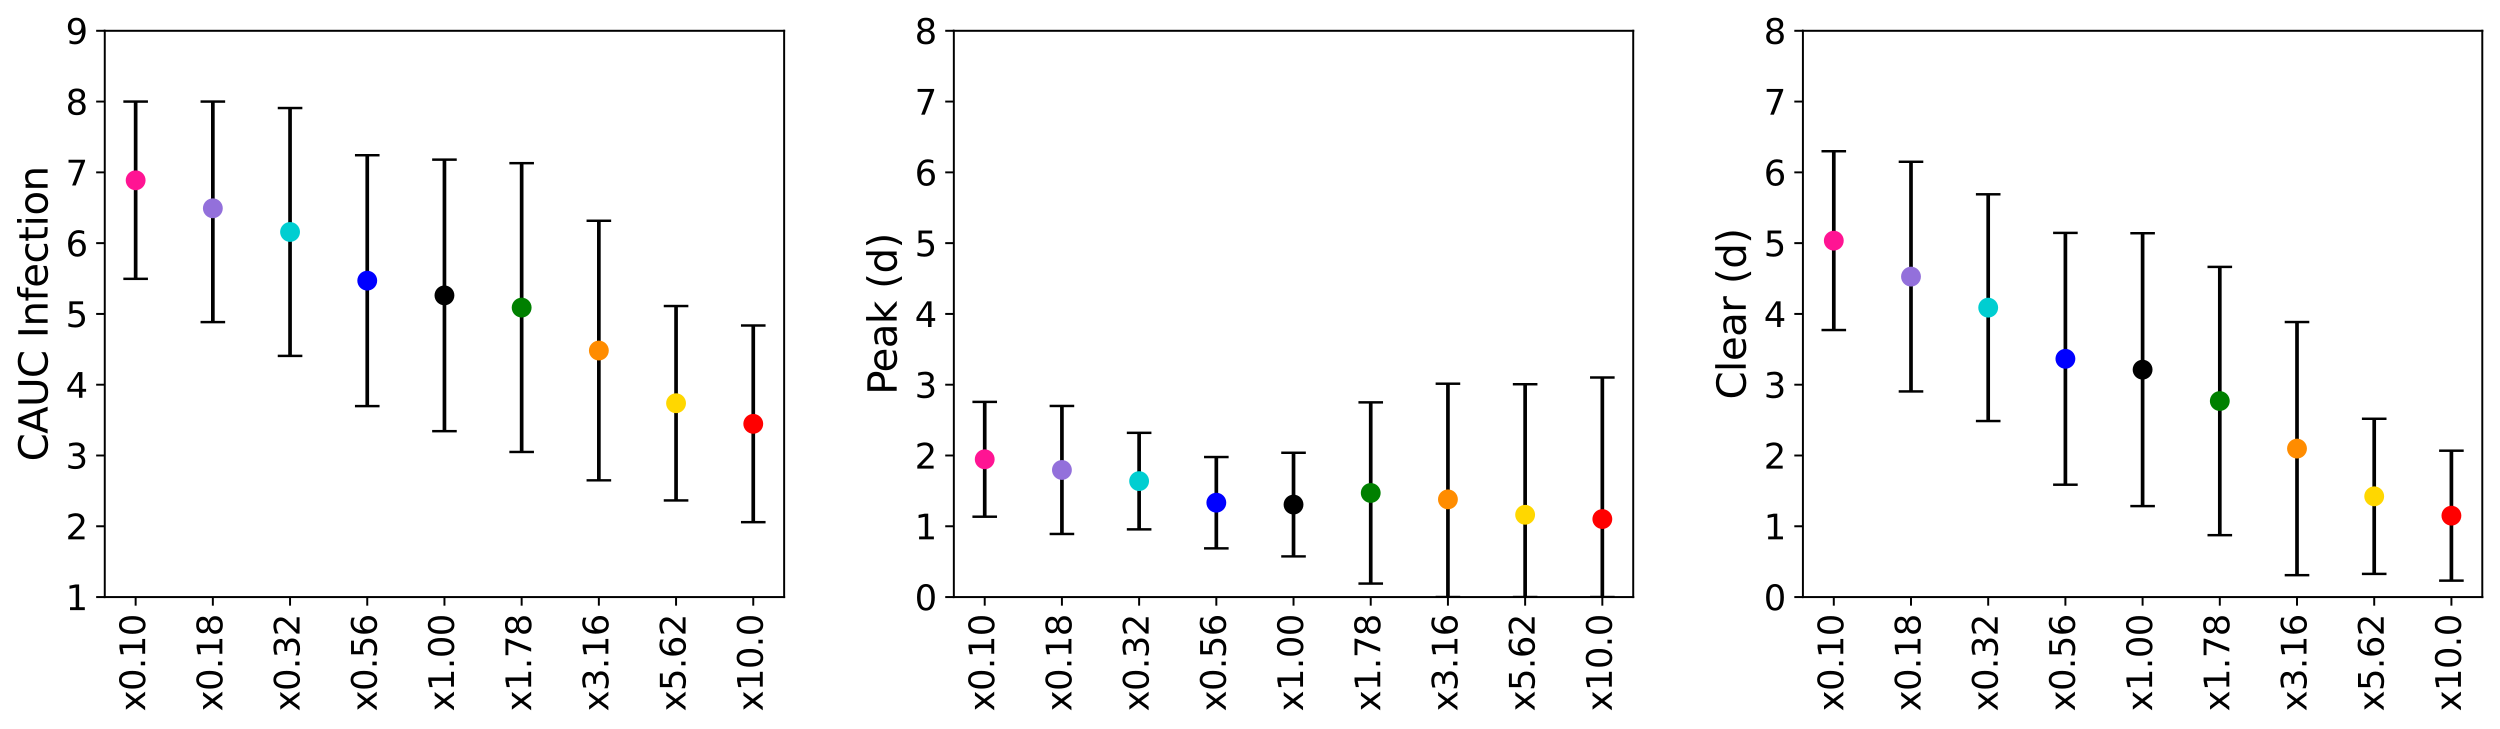 <?xml version="1.0" encoding="utf-8" standalone="no"?>
<!DOCTYPE svg PUBLIC "-//W3C//DTD SVG 1.1//EN"
  "http://www.w3.org/Graphics/SVG/1.1/DTD/svg11.dtd">
<svg xmlns:xlink="http://www.w3.org/1999/xlink" width="1016.4pt" height="296.4pt" viewBox="0 0 1016.4 296.4" xmlns="http://www.w3.org/2000/svg" version="1.1">
 <defs>
  <style type="text/css">*{stroke-linejoin: round; stroke-linecap: butt}</style>
 </defs>
 <g id="figure_1">
  <g id="patch_1">
   <path d="M 0 296.4 
L 1016.4 296.4 
L 1016.4 0 
L 0 0 
z
" style="fill: #ffffff"/>
  </g>
  <g id="axes_1">
   <g id="patch_2">
    <path d="M 42.593 242.741 
L 318.8 242.741 
L 318.8 12.519 
L 42.593 12.519 
z
" style="fill: #ffffff"/>
   </g>
   <g id="matplotlib.axis_1">
    <g id="xtick_1">
     <g id="line2d_1">
      <defs>
       <path id="m6f09d03371" d="M 0 0 
L 0 3.5 
" style="stroke: #000000; stroke-width: 0.8"/>
      </defs>
      <g>
       <use xlink:href="#m6f09d03371" x="55.147" y="242.741" style="stroke: #000000; stroke-width: 0.8"/>
      </g>
     </g>
     <g id="text_1">
      <!-- x0.10 -->
      <g transform="translate(59.011 289.2) rotate(-90) scale(0.14 -0.14)">
       <defs>
        <path id="DejaVuSans-78" d="M 3513 3500 
L 2247 1797 
L 3578 0 
L 2900 0 
L 1881 1375 
L 863 0 
L 184 0 
L 1544 1831 
L 300 3500 
L 978 3500 
L 1906 2253 
L 2834 3500 
L 3513 3500 
z
" transform="scale(0.016)"/>
        <path id="DejaVuSans-30" d="M 2034 4250 
Q 1547 4250 1301 3770 
Q 1056 3291 1056 2328 
Q 1056 1369 1301 889 
Q 1547 409 2034 409 
Q 2525 409 2770 889 
Q 3016 1369 3016 2328 
Q 3016 3291 2770 3770 
Q 2525 4250 2034 4250 
z
M 2034 4750 
Q 2819 4750 3233 4129 
Q 3647 3509 3647 2328 
Q 3647 1150 3233 529 
Q 2819 -91 2034 -91 
Q 1250 -91 836 529 
Q 422 1150 422 2328 
Q 422 3509 836 4129 
Q 1250 4750 2034 4750 
z
" transform="scale(0.016)"/>
        <path id="DejaVuSans-2e" d="M 684 794 
L 1344 794 
L 1344 0 
L 684 0 
L 684 794 
z
" transform="scale(0.016)"/>
        <path id="DejaVuSans-31" d="M 794 531 
L 1825 531 
L 1825 4091 
L 703 3866 
L 703 4441 
L 1819 4666 
L 2450 4666 
L 2450 531 
L 3481 531 
L 3481 0 
L 794 0 
L 794 531 
z
" transform="scale(0.016)"/>
       </defs>
       <use xlink:href="#DejaVuSans-78"/>
       <use xlink:href="#DejaVuSans-30" transform="translate(59.18 0)"/>
       <use xlink:href="#DejaVuSans-2e" transform="translate(122.803 0)"/>
       <use xlink:href="#DejaVuSans-31" transform="translate(154.59 0)"/>
       <use xlink:href="#DejaVuSans-30" transform="translate(218.213 0)"/>
      </g>
     </g>
    </g>
    <g id="xtick_2">
     <g id="line2d_2">
      <g>
       <use xlink:href="#m6f09d03371" x="86.535" y="242.741" style="stroke: #000000; stroke-width: 0.8"/>
      </g>
     </g>
     <g id="text_2">
      <!-- x0.18 -->
      <g transform="translate(90.398 289.2) rotate(-90) scale(0.14 -0.14)">
       <defs>
        <path id="DejaVuSans-38" d="M 2034 2216 
Q 1584 2216 1326 1975 
Q 1069 1734 1069 1313 
Q 1069 891 1326 650 
Q 1584 409 2034 409 
Q 2484 409 2743 651 
Q 3003 894 3003 1313 
Q 3003 1734 2745 1975 
Q 2488 2216 2034 2216 
z
M 1403 2484 
Q 997 2584 770 2862 
Q 544 3141 544 3541 
Q 544 4100 942 4425 
Q 1341 4750 2034 4750 
Q 2731 4750 3128 4425 
Q 3525 4100 3525 3541 
Q 3525 3141 3298 2862 
Q 3072 2584 2669 2484 
Q 3125 2378 3379 2068 
Q 3634 1759 3634 1313 
Q 3634 634 3220 271 
Q 2806 -91 2034 -91 
Q 1263 -91 848 271 
Q 434 634 434 1313 
Q 434 1759 690 2068 
Q 947 2378 1403 2484 
z
M 1172 3481 
Q 1172 3119 1398 2916 
Q 1625 2713 2034 2713 
Q 2441 2713 2670 2916 
Q 2900 3119 2900 3481 
Q 2900 3844 2670 4047 
Q 2441 4250 2034 4250 
Q 1625 4250 1398 4047 
Q 1172 3844 1172 3481 
z
" transform="scale(0.016)"/>
       </defs>
       <use xlink:href="#DejaVuSans-78"/>
       <use xlink:href="#DejaVuSans-30" transform="translate(59.18 0)"/>
       <use xlink:href="#DejaVuSans-2e" transform="translate(122.803 0)"/>
       <use xlink:href="#DejaVuSans-31" transform="translate(154.59 0)"/>
       <use xlink:href="#DejaVuSans-38" transform="translate(218.213 0)"/>
      </g>
     </g>
    </g>
    <g id="xtick_3">
     <g id="line2d_3">
      <g>
       <use xlink:href="#m6f09d03371" x="117.922" y="242.741" style="stroke: #000000; stroke-width: 0.8"/>
      </g>
     </g>
     <g id="text_3">
      <!-- x0.32 -->
      <g transform="translate(121.785 289.2) rotate(-90) scale(0.14 -0.14)">
       <defs>
        <path id="DejaVuSans-33" d="M 2597 2516 
Q 3050 2419 3304 2112 
Q 3559 1806 3559 1356 
Q 3559 666 3084 287 
Q 2609 -91 1734 -91 
Q 1441 -91 1130 -33 
Q 819 25 488 141 
L 488 750 
Q 750 597 1062 519 
Q 1375 441 1716 441 
Q 2309 441 2620 675 
Q 2931 909 2931 1356 
Q 2931 1769 2642 2001 
Q 2353 2234 1838 2234 
L 1294 2234 
L 1294 2753 
L 1863 2753 
Q 2328 2753 2575 2939 
Q 2822 3125 2822 3475 
Q 2822 3834 2567 4026 
Q 2313 4219 1838 4219 
Q 1578 4219 1281 4162 
Q 984 4106 628 3988 
L 628 4550 
Q 988 4650 1302 4700 
Q 1616 4750 1894 4750 
Q 2613 4750 3031 4423 
Q 3450 4097 3450 3541 
Q 3450 3153 3228 2886 
Q 3006 2619 2597 2516 
z
" transform="scale(0.016)"/>
        <path id="DejaVuSans-32" d="M 1228 531 
L 3431 531 
L 3431 0 
L 469 0 
L 469 531 
Q 828 903 1448 1529 
Q 2069 2156 2228 2338 
Q 2531 2678 2651 2914 
Q 2772 3150 2772 3378 
Q 2772 3750 2511 3984 
Q 2250 4219 1831 4219 
Q 1534 4219 1204 4116 
Q 875 4013 500 3803 
L 500 4441 
Q 881 4594 1212 4672 
Q 1544 4750 1819 4750 
Q 2544 4750 2975 4387 
Q 3406 4025 3406 3419 
Q 3406 3131 3298 2873 
Q 3191 2616 2906 2266 
Q 2828 2175 2409 1742 
Q 1991 1309 1228 531 
z
" transform="scale(0.016)"/>
       </defs>
       <use xlink:href="#DejaVuSans-78"/>
       <use xlink:href="#DejaVuSans-30" transform="translate(59.18 0)"/>
       <use xlink:href="#DejaVuSans-2e" transform="translate(122.803 0)"/>
       <use xlink:href="#DejaVuSans-33" transform="translate(154.59 0)"/>
       <use xlink:href="#DejaVuSans-32" transform="translate(218.213 0)"/>
      </g>
     </g>
    </g>
    <g id="xtick_4">
     <g id="line2d_4">
      <g>
       <use xlink:href="#m6f09d03371" x="149.309" y="242.741" style="stroke: #000000; stroke-width: 0.8"/>
      </g>
     </g>
     <g id="text_4">
      <!-- x0.56 -->
      <g transform="translate(153.172 289.2) rotate(-90) scale(0.14 -0.14)">
       <defs>
        <path id="DejaVuSans-35" d="M 691 4666 
L 3169 4666 
L 3169 4134 
L 1269 4134 
L 1269 2991 
Q 1406 3038 1543 3061 
Q 1681 3084 1819 3084 
Q 2600 3084 3056 2656 
Q 3513 2228 3513 1497 
Q 3513 744 3044 326 
Q 2575 -91 1722 -91 
Q 1428 -91 1123 -41 
Q 819 9 494 109 
L 494 744 
Q 775 591 1075 516 
Q 1375 441 1709 441 
Q 2250 441 2565 725 
Q 2881 1009 2881 1497 
Q 2881 1984 2565 2268 
Q 2250 2553 1709 2553 
Q 1456 2553 1204 2497 
Q 953 2441 691 2322 
L 691 4666 
z
" transform="scale(0.016)"/>
        <path id="DejaVuSans-36" d="M 2113 2584 
Q 1688 2584 1439 2293 
Q 1191 2003 1191 1497 
Q 1191 994 1439 701 
Q 1688 409 2113 409 
Q 2538 409 2786 701 
Q 3034 994 3034 1497 
Q 3034 2003 2786 2293 
Q 2538 2584 2113 2584 
z
M 3366 4563 
L 3366 3988 
Q 3128 4100 2886 4159 
Q 2644 4219 2406 4219 
Q 1781 4219 1451 3797 
Q 1122 3375 1075 2522 
Q 1259 2794 1537 2939 
Q 1816 3084 2150 3084 
Q 2853 3084 3261 2657 
Q 3669 2231 3669 1497 
Q 3669 778 3244 343 
Q 2819 -91 2113 -91 
Q 1303 -91 875 529 
Q 447 1150 447 2328 
Q 447 3434 972 4092 
Q 1497 4750 2381 4750 
Q 2619 4750 2861 4703 
Q 3103 4656 3366 4563 
z
" transform="scale(0.016)"/>
       </defs>
       <use xlink:href="#DejaVuSans-78"/>
       <use xlink:href="#DejaVuSans-30" transform="translate(59.18 0)"/>
       <use xlink:href="#DejaVuSans-2e" transform="translate(122.803 0)"/>
       <use xlink:href="#DejaVuSans-35" transform="translate(154.59 0)"/>
       <use xlink:href="#DejaVuSans-36" transform="translate(218.213 0)"/>
      </g>
     </g>
    </g>
    <g id="xtick_5">
     <g id="line2d_5">
      <g>
       <use xlink:href="#m6f09d03371" x="180.696" y="242.741" style="stroke: #000000; stroke-width: 0.8"/>
      </g>
     </g>
     <g id="text_5">
      <!-- x1.00 -->
      <g transform="translate(184.559 289.2) rotate(-90) scale(0.14 -0.14)">
       <use xlink:href="#DejaVuSans-78"/>
       <use xlink:href="#DejaVuSans-31" transform="translate(59.18 0)"/>
       <use xlink:href="#DejaVuSans-2e" transform="translate(122.803 0)"/>
       <use xlink:href="#DejaVuSans-30" transform="translate(154.59 0)"/>
       <use xlink:href="#DejaVuSans-30" transform="translate(218.213 0)"/>
      </g>
     </g>
    </g>
    <g id="xtick_6">
     <g id="line2d_6">
      <g>
       <use xlink:href="#m6f09d03371" x="212.083" y="242.741" style="stroke: #000000; stroke-width: 0.8"/>
      </g>
     </g>
     <g id="text_6">
      <!-- x1.78 -->
      <g transform="translate(215.946 289.2) rotate(-90) scale(0.14 -0.14)">
       <defs>
        <path id="DejaVuSans-37" d="M 525 4666 
L 3525 4666 
L 3525 4397 
L 1831 0 
L 1172 0 
L 2766 4134 
L 525 4134 
L 525 4666 
z
" transform="scale(0.016)"/>
       </defs>
       <use xlink:href="#DejaVuSans-78"/>
       <use xlink:href="#DejaVuSans-31" transform="translate(59.18 0)"/>
       <use xlink:href="#DejaVuSans-2e" transform="translate(122.803 0)"/>
       <use xlink:href="#DejaVuSans-37" transform="translate(154.59 0)"/>
       <use xlink:href="#DejaVuSans-38" transform="translate(218.213 0)"/>
      </g>
     </g>
    </g>
    <g id="xtick_7">
     <g id="line2d_7">
      <g>
       <use xlink:href="#m6f09d03371" x="243.471" y="242.741" style="stroke: #000000; stroke-width: 0.8"/>
      </g>
     </g>
     <g id="text_7">
      <!-- x3.16 -->
      <g transform="translate(247.334 289.2) rotate(-90) scale(0.14 -0.14)">
       <use xlink:href="#DejaVuSans-78"/>
       <use xlink:href="#DejaVuSans-33" transform="translate(59.18 0)"/>
       <use xlink:href="#DejaVuSans-2e" transform="translate(122.803 0)"/>
       <use xlink:href="#DejaVuSans-31" transform="translate(154.59 0)"/>
       <use xlink:href="#DejaVuSans-36" transform="translate(218.213 0)"/>
      </g>
     </g>
    </g>
    <g id="xtick_8">
     <g id="line2d_8">
      <g>
       <use xlink:href="#m6f09d03371" x="274.858" y="242.741" style="stroke: #000000; stroke-width: 0.8"/>
      </g>
     </g>
     <g id="text_8">
      <!-- x5.62 -->
      <g transform="translate(278.721 289.2) rotate(-90) scale(0.14 -0.14)">
       <use xlink:href="#DejaVuSans-78"/>
       <use xlink:href="#DejaVuSans-35" transform="translate(59.18 0)"/>
       <use xlink:href="#DejaVuSans-2e" transform="translate(122.803 0)"/>
       <use xlink:href="#DejaVuSans-36" transform="translate(154.59 0)"/>
       <use xlink:href="#DejaVuSans-32" transform="translate(218.213 0)"/>
      </g>
     </g>
    </g>
    <g id="xtick_9">
     <g id="line2d_9">
      <g>
       <use xlink:href="#m6f09d03371" x="306.245" y="242.741" style="stroke: #000000; stroke-width: 0.8"/>
      </g>
     </g>
     <g id="text_9">
      <!-- x10.0 -->
      <g transform="translate(310.108 289.2) rotate(-90) scale(0.14 -0.14)">
       <use xlink:href="#DejaVuSans-78"/>
       <use xlink:href="#DejaVuSans-31" transform="translate(59.18 0)"/>
       <use xlink:href="#DejaVuSans-30" transform="translate(122.803 0)"/>
       <use xlink:href="#DejaVuSans-2e" transform="translate(186.426 0)"/>
       <use xlink:href="#DejaVuSans-30" transform="translate(218.213 0)"/>
      </g>
     </g>
    </g>
   </g>
   <g id="matplotlib.axis_2">
    <g id="ytick_1">
     <g id="line2d_10">
      <defs>
       <path id="m9120692342" d="M 0 0 
L -3.5 0 
" style="stroke: #000000; stroke-width: 0.8"/>
      </defs>
      <g>
       <use xlink:href="#m9120692342" x="42.593" y="242.741" style="stroke: #000000; stroke-width: 0.8"/>
      </g>
     </g>
     <g id="text_10">
      <!-- 1 -->
      <g transform="translate(26.685 248.06) scale(0.14 -0.14)">
       <use xlink:href="#DejaVuSans-31"/>
      </g>
     </g>
    </g>
    <g id="ytick_2">
     <g id="line2d_11">
      <g>
       <use xlink:href="#m9120692342" x="42.593" y="213.964" style="stroke: #000000; stroke-width: 0.8"/>
      </g>
     </g>
     <g id="text_11">
      <!-- 2 -->
      <g transform="translate(26.685 219.282) scale(0.14 -0.14)">
       <use xlink:href="#DejaVuSans-32"/>
      </g>
     </g>
    </g>
    <g id="ytick_3">
     <g id="line2d_12">
      <g>
       <use xlink:href="#m9120692342" x="42.593" y="185.186" style="stroke: #000000; stroke-width: 0.8"/>
      </g>
     </g>
     <g id="text_12">
      <!-- 3 -->
      <g transform="translate(26.685 190.505) scale(0.14 -0.14)">
       <use xlink:href="#DejaVuSans-33"/>
      </g>
     </g>
    </g>
    <g id="ytick_4">
     <g id="line2d_13">
      <g>
       <use xlink:href="#m9120692342" x="42.593" y="156.408" style="stroke: #000000; stroke-width: 0.8"/>
      </g>
     </g>
     <g id="text_13">
      <!-- 4 -->
      <g transform="translate(26.685 161.727) scale(0.14 -0.14)">
       <defs>
        <path id="DejaVuSans-34" d="M 2419 4116 
L 825 1625 
L 2419 1625 
L 2419 4116 
z
M 2253 4666 
L 3047 4666 
L 3047 1625 
L 3713 1625 
L 3713 1100 
L 3047 1100 
L 3047 0 
L 2419 0 
L 2419 1100 
L 313 1100 
L 313 1709 
L 2253 4666 
z
" transform="scale(0.016)"/>
       </defs>
       <use xlink:href="#DejaVuSans-34"/>
      </g>
     </g>
    </g>
    <g id="ytick_5">
     <g id="line2d_14">
      <g>
       <use xlink:href="#m9120692342" x="42.593" y="127.63" style="stroke: #000000; stroke-width: 0.8"/>
      </g>
     </g>
     <g id="text_14">
      <!-- 5 -->
      <g transform="translate(26.685 132.949) scale(0.14 -0.14)">
       <use xlink:href="#DejaVuSans-35"/>
      </g>
     </g>
    </g>
    <g id="ytick_6">
     <g id="line2d_15">
      <g>
       <use xlink:href="#m9120692342" x="42.593" y="98.852" style="stroke: #000000; stroke-width: 0.8"/>
      </g>
     </g>
     <g id="text_15">
      <!-- 6 -->
      <g transform="translate(26.685 104.171) scale(0.14 -0.14)">
       <use xlink:href="#DejaVuSans-36"/>
      </g>
     </g>
    </g>
    <g id="ytick_7">
     <g id="line2d_16">
      <g>
       <use xlink:href="#m9120692342" x="42.593" y="70.075" style="stroke: #000000; stroke-width: 0.8"/>
      </g>
     </g>
     <g id="text_16">
      <!-- 7 -->
      <g transform="translate(26.685 75.393) scale(0.14 -0.14)">
       <use xlink:href="#DejaVuSans-37"/>
      </g>
     </g>
    </g>
    <g id="ytick_8">
     <g id="line2d_17">
      <g>
       <use xlink:href="#m9120692342" x="42.593" y="41.297" style="stroke: #000000; stroke-width: 0.8"/>
      </g>
     </g>
     <g id="text_17">
      <!-- 8 -->
      <g transform="translate(26.685 46.616) scale(0.14 -0.14)">
       <use xlink:href="#DejaVuSans-38"/>
      </g>
     </g>
    </g>
    <g id="ytick_9">
     <g id="line2d_18">
      <g>
       <use xlink:href="#m9120692342" x="42.593" y="12.519" style="stroke: #000000; stroke-width: 0.8"/>
      </g>
     </g>
     <g id="text_18">
      <!-- 9 -->
      <g transform="translate(26.685 17.838) scale(0.14 -0.14)">
       <defs>
        <path id="DejaVuSans-39" d="M 703 97 
L 703 672 
Q 941 559 1184 500 
Q 1428 441 1663 441 
Q 2288 441 2617 861 
Q 2947 1281 2994 2138 
Q 2813 1869 2534 1725 
Q 2256 1581 1919 1581 
Q 1219 1581 811 2004 
Q 403 2428 403 3163 
Q 403 3881 828 4315 
Q 1253 4750 1959 4750 
Q 2769 4750 3195 4129 
Q 3622 3509 3622 2328 
Q 3622 1225 3098 567 
Q 2575 -91 1691 -91 
Q 1453 -91 1209 -44 
Q 966 3 703 97 
z
M 1959 2075 
Q 2384 2075 2632 2365 
Q 2881 2656 2881 3163 
Q 2881 3666 2632 3958 
Q 2384 4250 1959 4250 
Q 1534 4250 1286 3958 
Q 1038 3666 1038 3163 
Q 1038 2656 1286 2365 
Q 1534 2075 1959 2075 
z
" transform="scale(0.016)"/>
       </defs>
       <use xlink:href="#DejaVuSans-39"/>
      </g>
     </g>
    </g>
    <g id="text_19">
     <!-- CAUC Infection -->
     <g transform="translate(19.358 187.564) rotate(-90) scale(0.16 -0.16)">
      <defs>
       <path id="DejaVuSans-43" d="M 4122 4306 
L 4122 3641 
Q 3803 3938 3442 4084 
Q 3081 4231 2675 4231 
Q 1875 4231 1450 3742 
Q 1025 3253 1025 2328 
Q 1025 1406 1450 917 
Q 1875 428 2675 428 
Q 3081 428 3442 575 
Q 3803 722 4122 1019 
L 4122 359 
Q 3791 134 3420 21 
Q 3050 -91 2638 -91 
Q 1578 -91 968 557 
Q 359 1206 359 2328 
Q 359 3453 968 4101 
Q 1578 4750 2638 4750 
Q 3056 4750 3426 4639 
Q 3797 4528 4122 4306 
z
" transform="scale(0.016)"/>
       <path id="DejaVuSans-41" d="M 2188 4044 
L 1331 1722 
L 3047 1722 
L 2188 4044 
z
M 1831 4666 
L 2547 4666 
L 4325 0 
L 3669 0 
L 3244 1197 
L 1141 1197 
L 716 0 
L 50 0 
L 1831 4666 
z
" transform="scale(0.016)"/>
       <path id="DejaVuSans-55" d="M 556 4666 
L 1191 4666 
L 1191 1831 
Q 1191 1081 1462 751 
Q 1734 422 2344 422 
Q 2950 422 3222 751 
Q 3494 1081 3494 1831 
L 3494 4666 
L 4128 4666 
L 4128 1753 
Q 4128 841 3676 375 
Q 3225 -91 2344 -91 
Q 1459 -91 1007 375 
Q 556 841 556 1753 
L 556 4666 
z
" transform="scale(0.016)"/>
       <path id="DejaVuSans-20" transform="scale(0.016)"/>
       <path id="DejaVuSans-49" d="M 628 4666 
L 1259 4666 
L 1259 0 
L 628 0 
L 628 4666 
z
" transform="scale(0.016)"/>
       <path id="DejaVuSans-6e" d="M 3513 2113 
L 3513 0 
L 2938 0 
L 2938 2094 
Q 2938 2591 2744 2837 
Q 2550 3084 2163 3084 
Q 1697 3084 1428 2787 
Q 1159 2491 1159 1978 
L 1159 0 
L 581 0 
L 581 3500 
L 1159 3500 
L 1159 2956 
Q 1366 3272 1645 3428 
Q 1925 3584 2291 3584 
Q 2894 3584 3203 3211 
Q 3513 2838 3513 2113 
z
" transform="scale(0.016)"/>
       <path id="DejaVuSans-66" d="M 2375 4863 
L 2375 4384 
L 1825 4384 
Q 1516 4384 1395 4259 
Q 1275 4134 1275 3809 
L 1275 3500 
L 2222 3500 
L 2222 3053 
L 1275 3053 
L 1275 0 
L 697 0 
L 697 3053 
L 147 3053 
L 147 3500 
L 697 3500 
L 697 3744 
Q 697 4328 969 4595 
Q 1241 4863 1831 4863 
L 2375 4863 
z
" transform="scale(0.016)"/>
       <path id="DejaVuSans-65" d="M 3597 1894 
L 3597 1613 
L 953 1613 
Q 991 1019 1311 708 
Q 1631 397 2203 397 
Q 2534 397 2845 478 
Q 3156 559 3463 722 
L 3463 178 
Q 3153 47 2828 -22 
Q 2503 -91 2169 -91 
Q 1331 -91 842 396 
Q 353 884 353 1716 
Q 353 2575 817 3079 
Q 1281 3584 2069 3584 
Q 2775 3584 3186 3129 
Q 3597 2675 3597 1894 
z
M 3022 2063 
Q 3016 2534 2758 2815 
Q 2500 3097 2075 3097 
Q 1594 3097 1305 2825 
Q 1016 2553 972 2059 
L 3022 2063 
z
" transform="scale(0.016)"/>
       <path id="DejaVuSans-63" d="M 3122 3366 
L 3122 2828 
Q 2878 2963 2633 3030 
Q 2388 3097 2138 3097 
Q 1578 3097 1268 2742 
Q 959 2388 959 1747 
Q 959 1106 1268 751 
Q 1578 397 2138 397 
Q 2388 397 2633 464 
Q 2878 531 3122 666 
L 3122 134 
Q 2881 22 2623 -34 
Q 2366 -91 2075 -91 
Q 1284 -91 818 406 
Q 353 903 353 1747 
Q 353 2603 823 3093 
Q 1294 3584 2113 3584 
Q 2378 3584 2631 3529 
Q 2884 3475 3122 3366 
z
" transform="scale(0.016)"/>
       <path id="DejaVuSans-74" d="M 1172 4494 
L 1172 3500 
L 2356 3500 
L 2356 3053 
L 1172 3053 
L 1172 1153 
Q 1172 725 1289 603 
Q 1406 481 1766 481 
L 2356 481 
L 2356 0 
L 1766 0 
Q 1100 0 847 248 
Q 594 497 594 1153 
L 594 3053 
L 172 3053 
L 172 3500 
L 594 3500 
L 594 4494 
L 1172 4494 
z
" transform="scale(0.016)"/>
       <path id="DejaVuSans-69" d="M 603 3500 
L 1178 3500 
L 1178 0 
L 603 0 
L 603 3500 
z
M 603 4863 
L 1178 4863 
L 1178 4134 
L 603 4134 
L 603 4863 
z
" transform="scale(0.016)"/>
       <path id="DejaVuSans-6f" d="M 1959 3097 
Q 1497 3097 1228 2736 
Q 959 2375 959 1747 
Q 959 1119 1226 758 
Q 1494 397 1959 397 
Q 2419 397 2687 759 
Q 2956 1122 2956 1747 
Q 2956 2369 2687 2733 
Q 2419 3097 1959 3097 
z
M 1959 3584 
Q 2709 3584 3137 3096 
Q 3566 2609 3566 1747 
Q 3566 888 3137 398 
Q 2709 -91 1959 -91 
Q 1206 -91 779 398 
Q 353 888 353 1747 
Q 353 2609 779 3096 
Q 1206 3584 1959 3584 
z
" transform="scale(0.016)"/>
      </defs>
      <use xlink:href="#DejaVuSans-43"/>
      <use xlink:href="#DejaVuSans-41" transform="translate(69.824 0)"/>
      <use xlink:href="#DejaVuSans-55" transform="translate(138.232 0)"/>
      <use xlink:href="#DejaVuSans-43" transform="translate(211.426 0)"/>
      <use xlink:href="#DejaVuSans-20" transform="translate(281.25 0)"/>
      <use xlink:href="#DejaVuSans-49" transform="translate(313.037 0)"/>
      <use xlink:href="#DejaVuSans-6e" transform="translate(342.529 0)"/>
      <use xlink:href="#DejaVuSans-66" transform="translate(405.908 0)"/>
      <use xlink:href="#DejaVuSans-65" transform="translate(441.113 0)"/>
      <use xlink:href="#DejaVuSans-63" transform="translate(502.637 0)"/>
      <use xlink:href="#DejaVuSans-74" transform="translate(557.617 0)"/>
      <use xlink:href="#DejaVuSans-69" transform="translate(596.826 0)"/>
      <use xlink:href="#DejaVuSans-6f" transform="translate(624.609 0)"/>
      <use xlink:href="#DejaVuSans-6e" transform="translate(685.791 0)"/>
     </g>
    </g>
   </g>
   <g id="patch_3">
    <path d="M 42.593 242.741 
L 42.593 12.519 
" style="fill: none; stroke: #000000; stroke-width: 0.8; stroke-linejoin: miter; stroke-linecap: square"/>
   </g>
   <g id="patch_4">
    <path d="M 318.8 242.741 
L 318.8 12.519 
" style="fill: none; stroke: #000000; stroke-width: 0.8; stroke-linejoin: miter; stroke-linecap: square"/>
   </g>
   <g id="patch_5">
    <path d="M 42.593 242.741 
L 318.8 242.741 
" style="fill: none; stroke: #000000; stroke-width: 0.8; stroke-linejoin: miter; stroke-linecap: square"/>
   </g>
   <g id="patch_6">
    <path d="M 42.593 12.519 
L 318.8 12.519 
" style="fill: none; stroke: #000000; stroke-width: 0.8; stroke-linejoin: miter; stroke-linecap: square"/>
   </g>
   <g id="LineCollection_1">
    <path d="M 55.147 113.372 
L 55.147 41.297 
" clip-path="url(#pcf20b2ff6e)" style="fill: none; stroke: #000000; stroke-width: 1.5"/>
    <path d="M 86.535 130.955 
L 86.535 41.297 
" clip-path="url(#pcf20b2ff6e)" style="fill: none; stroke: #000000; stroke-width: 1.5"/>
    <path d="M 117.922 144.696 
L 117.922 43.922 
" clip-path="url(#pcf20b2ff6e)" style="fill: none; stroke: #000000; stroke-width: 1.5"/>
    <path d="M 149.309 165.104 
L 149.309 63.101 
" clip-path="url(#pcf20b2ff6e)" style="fill: none; stroke: #000000; stroke-width: 1.5"/>
    <path d="M 180.696 175.295 
L 180.696 64.889 
" clip-path="url(#pcf20b2ff6e)" style="fill: none; stroke: #000000; stroke-width: 1.5"/>
    <path d="M 212.083 183.761 
L 212.083 66.349 
" clip-path="url(#pcf20b2ff6e)" style="fill: none; stroke: #000000; stroke-width: 1.5"/>
    <path d="M 243.471 195.283 
L 243.471 89.744 
" clip-path="url(#pcf20b2ff6e)" style="fill: none; stroke: #000000; stroke-width: 1.5"/>
    <path d="M 274.858 203.461 
L 274.858 124.418 
" clip-path="url(#pcf20b2ff6e)" style="fill: none; stroke: #000000; stroke-width: 1.5"/>
    <path d="M 306.245 212.29 
L 306.245 132.339 
" clip-path="url(#pcf20b2ff6e)" style="fill: none; stroke: #000000; stroke-width: 1.5"/>
   </g>
   <g id="line2d_19">
    <defs>
     <path id="me66aa6db87" d="M 5 0 
L -5 -0 
" style="stroke: #000000"/>
    </defs>
    <g clip-path="url(#pcf20b2ff6e)">
     <use xlink:href="#me66aa6db87" x="55.147" y="113.372" style="stroke: #000000"/>
     <use xlink:href="#me66aa6db87" x="86.535" y="130.955" style="stroke: #000000"/>
     <use xlink:href="#me66aa6db87" x="117.922" y="144.696" style="stroke: #000000"/>
     <use xlink:href="#me66aa6db87" x="149.309" y="165.104" style="stroke: #000000"/>
     <use xlink:href="#me66aa6db87" x="180.696" y="175.295" style="stroke: #000000"/>
     <use xlink:href="#me66aa6db87" x="212.083" y="183.761" style="stroke: #000000"/>
     <use xlink:href="#me66aa6db87" x="243.471" y="195.283" style="stroke: #000000"/>
     <use xlink:href="#me66aa6db87" x="274.858" y="203.461" style="stroke: #000000"/>
     <use xlink:href="#me66aa6db87" x="306.245" y="212.29" style="stroke: #000000"/>
    </g>
   </g>
   <g id="line2d_20">
    <g clip-path="url(#pcf20b2ff6e)">
     <use xlink:href="#me66aa6db87" x="55.147" y="41.297" style="stroke: #000000"/>
     <use xlink:href="#me66aa6db87" x="86.535" y="41.297" style="stroke: #000000"/>
     <use xlink:href="#me66aa6db87" x="117.922" y="43.922" style="stroke: #000000"/>
     <use xlink:href="#me66aa6db87" x="149.309" y="63.101" style="stroke: #000000"/>
     <use xlink:href="#me66aa6db87" x="180.696" y="64.889" style="stroke: #000000"/>
     <use xlink:href="#me66aa6db87" x="212.083" y="66.349" style="stroke: #000000"/>
     <use xlink:href="#me66aa6db87" x="243.471" y="89.744" style="stroke: #000000"/>
     <use xlink:href="#me66aa6db87" x="274.858" y="124.418" style="stroke: #000000"/>
     <use xlink:href="#me66aa6db87" x="306.245" y="132.339" style="stroke: #000000"/>
    </g>
   </g>
   <g id="PathCollection_1">
    <defs>
     <path id="C0_0_ee2d2283cc" d="M 0 3.536 
C 0.938 3.536 1.837 3.163 2.5 2.5 
C 3.163 1.837 3.536 0.938 3.536 -0 
C 3.536 -0.938 3.163 -1.837 2.5 -2.5 
C 1.837 -3.163 0.938 -3.536 0 -3.536 
C -0.938 -3.536 -1.837 -3.163 -2.5 -2.5 
C -3.163 -1.837 -3.536 -0.938 -3.536 0 
C -3.536 0.938 -3.163 1.837 -2.5 2.5 
C -1.837 3.163 -0.938 3.536 0 3.536 
z
"/>
    </defs>
    <g clip-path="url(#pcf20b2ff6e)">
     <use xlink:href="#C0_0_ee2d2283cc" x="55.147" y="73.301" style="fill: #ff1493; stroke: #ff1493"/>
    </g>
    <g clip-path="url(#pcf20b2ff6e)">
     <use xlink:href="#C0_0_ee2d2283cc" x="86.535" y="84.679" style="fill: #9370db; stroke: #9370db"/>
    </g>
    <g clip-path="url(#pcf20b2ff6e)">
     <use xlink:href="#C0_0_ee2d2283cc" x="117.922" y="94.309" style="fill: #00ced1; stroke: #00ced1"/>
    </g>
    <g clip-path="url(#pcf20b2ff6e)">
     <use xlink:href="#C0_0_ee2d2283cc" x="149.309" y="114.103" style="fill: #0000ff; stroke: #0000ff"/>
    </g>
    <g clip-path="url(#pcf20b2ff6e)">
     <use xlink:href="#C0_0_ee2d2283cc" x="180.696" y="120.092" style="stroke: #000000"/>
    </g>
    <g clip-path="url(#pcf20b2ff6e)">
     <use xlink:href="#C0_0_ee2d2283cc" x="212.083" y="125.055" style="fill: #008000; stroke: #008000"/>
    </g>
    <g clip-path="url(#pcf20b2ff6e)">
     <use xlink:href="#C0_0_ee2d2283cc" x="243.471" y="142.514" style="fill: #ff8c00; stroke: #ff8c00"/>
    </g>
    <g clip-path="url(#pcf20b2ff6e)">
     <use xlink:href="#C0_0_ee2d2283cc" x="274.858" y="163.939" style="fill: #ffd700; stroke: #ffd700"/>
    </g>
    <g clip-path="url(#pcf20b2ff6e)">
     <use xlink:href="#C0_0_ee2d2283cc" x="306.245" y="172.315" style="fill: #ff0000; stroke: #ff0000"/>
    </g>
   </g>
  </g>
  <g id="axes_2">
   <g id="patch_7">
    <path d="M 387.792 242.741 
L 664 242.741 
L 664 12.519 
L 387.792 12.519 
z
" style="fill: #ffffff"/>
   </g>
   <g id="matplotlib.axis_3">
    <g id="xtick_10">
     <g id="line2d_21">
      <g>
       <use xlink:href="#m6f09d03371" x="400.347" y="242.741" style="stroke: #000000; stroke-width: 0.8"/>
      </g>
     </g>
     <g id="text_20">
      <!-- x0.10 -->
      <g transform="translate(404.21 289.2) rotate(-90) scale(0.14 -0.14)">
       <use xlink:href="#DejaVuSans-78"/>
       <use xlink:href="#DejaVuSans-30" transform="translate(59.18 0)"/>
       <use xlink:href="#DejaVuSans-2e" transform="translate(122.803 0)"/>
       <use xlink:href="#DejaVuSans-31" transform="translate(154.59 0)"/>
       <use xlink:href="#DejaVuSans-30" transform="translate(218.213 0)"/>
      </g>
     </g>
    </g>
    <g id="xtick_11">
     <g id="line2d_22">
      <g>
       <use xlink:href="#m6f09d03371" x="431.734" y="242.741" style="stroke: #000000; stroke-width: 0.8"/>
      </g>
     </g>
     <g id="text_21">
      <!-- x0.18 -->
      <g transform="translate(435.598 289.2) rotate(-90) scale(0.14 -0.14)">
       <use xlink:href="#DejaVuSans-78"/>
       <use xlink:href="#DejaVuSans-30" transform="translate(59.18 0)"/>
       <use xlink:href="#DejaVuSans-2e" transform="translate(122.803 0)"/>
       <use xlink:href="#DejaVuSans-31" transform="translate(154.59 0)"/>
       <use xlink:href="#DejaVuSans-38" transform="translate(218.213 0)"/>
      </g>
     </g>
    </g>
    <g id="xtick_12">
     <g id="line2d_23">
      <g>
       <use xlink:href="#m6f09d03371" x="463.122" y="242.741" style="stroke: #000000; stroke-width: 0.8"/>
      </g>
     </g>
     <g id="text_22">
      <!-- x0.32 -->
      <g transform="translate(466.985 289.2) rotate(-90) scale(0.14 -0.14)">
       <use xlink:href="#DejaVuSans-78"/>
       <use xlink:href="#DejaVuSans-30" transform="translate(59.18 0)"/>
       <use xlink:href="#DejaVuSans-2e" transform="translate(122.803 0)"/>
       <use xlink:href="#DejaVuSans-33" transform="translate(154.59 0)"/>
       <use xlink:href="#DejaVuSans-32" transform="translate(218.213 0)"/>
      </g>
     </g>
    </g>
    <g id="xtick_13">
     <g id="line2d_24">
      <g>
       <use xlink:href="#m6f09d03371" x="494.509" y="242.741" style="stroke: #000000; stroke-width: 0.8"/>
      </g>
     </g>
     <g id="text_23">
      <!-- x0.56 -->
      <g transform="translate(498.372 289.2) rotate(-90) scale(0.14 -0.14)">
       <use xlink:href="#DejaVuSans-78"/>
       <use xlink:href="#DejaVuSans-30" transform="translate(59.18 0)"/>
       <use xlink:href="#DejaVuSans-2e" transform="translate(122.803 0)"/>
       <use xlink:href="#DejaVuSans-35" transform="translate(154.59 0)"/>
       <use xlink:href="#DejaVuSans-36" transform="translate(218.213 0)"/>
      </g>
     </g>
    </g>
    <g id="xtick_14">
     <g id="line2d_25">
      <g>
       <use xlink:href="#m6f09d03371" x="525.896" y="242.741" style="stroke: #000000; stroke-width: 0.8"/>
      </g>
     </g>
     <g id="text_24">
      <!-- x1.00 -->
      <g transform="translate(529.759 289.2) rotate(-90) scale(0.14 -0.14)">
       <use xlink:href="#DejaVuSans-78"/>
       <use xlink:href="#DejaVuSans-31" transform="translate(59.18 0)"/>
       <use xlink:href="#DejaVuSans-2e" transform="translate(122.803 0)"/>
       <use xlink:href="#DejaVuSans-30" transform="translate(154.59 0)"/>
       <use xlink:href="#DejaVuSans-30" transform="translate(218.213 0)"/>
      </g>
     </g>
    </g>
    <g id="xtick_15">
     <g id="line2d_26">
      <g>
       <use xlink:href="#m6f09d03371" x="557.283" y="242.741" style="stroke: #000000; stroke-width: 0.8"/>
      </g>
     </g>
     <g id="text_25">
      <!-- x1.78 -->
      <g transform="translate(561.146 289.2) rotate(-90) scale(0.14 -0.14)">
       <use xlink:href="#DejaVuSans-78"/>
       <use xlink:href="#DejaVuSans-31" transform="translate(59.18 0)"/>
       <use xlink:href="#DejaVuSans-2e" transform="translate(122.803 0)"/>
       <use xlink:href="#DejaVuSans-37" transform="translate(154.59 0)"/>
       <use xlink:href="#DejaVuSans-38" transform="translate(218.213 0)"/>
      </g>
     </g>
    </g>
    <g id="xtick_16">
     <g id="line2d_27">
      <g>
       <use xlink:href="#m6f09d03371" x="588.67" y="242.741" style="stroke: #000000; stroke-width: 0.8"/>
      </g>
     </g>
     <g id="text_26">
      <!-- x3.16 -->
      <g transform="translate(592.534 289.2) rotate(-90) scale(0.14 -0.14)">
       <use xlink:href="#DejaVuSans-78"/>
       <use xlink:href="#DejaVuSans-33" transform="translate(59.18 0)"/>
       <use xlink:href="#DejaVuSans-2e" transform="translate(122.803 0)"/>
       <use xlink:href="#DejaVuSans-31" transform="translate(154.59 0)"/>
       <use xlink:href="#DejaVuSans-36" transform="translate(218.213 0)"/>
      </g>
     </g>
    </g>
    <g id="xtick_17">
     <g id="line2d_28">
      <g>
       <use xlink:href="#m6f09d03371" x="620.058" y="242.741" style="stroke: #000000; stroke-width: 0.8"/>
      </g>
     </g>
     <g id="text_27">
      <!-- x5.62 -->
      <g transform="translate(623.921 289.2) rotate(-90) scale(0.14 -0.14)">
       <use xlink:href="#DejaVuSans-78"/>
       <use xlink:href="#DejaVuSans-35" transform="translate(59.18 0)"/>
       <use xlink:href="#DejaVuSans-2e" transform="translate(122.803 0)"/>
       <use xlink:href="#DejaVuSans-36" transform="translate(154.59 0)"/>
       <use xlink:href="#DejaVuSans-32" transform="translate(218.213 0)"/>
      </g>
     </g>
    </g>
    <g id="xtick_18">
     <g id="line2d_29">
      <g>
       <use xlink:href="#m6f09d03371" x="651.445" y="242.741" style="stroke: #000000; stroke-width: 0.8"/>
      </g>
     </g>
     <g id="text_28">
      <!-- x10.0 -->
      <g transform="translate(655.308 289.2) rotate(-90) scale(0.14 -0.14)">
       <use xlink:href="#DejaVuSans-78"/>
       <use xlink:href="#DejaVuSans-31" transform="translate(59.18 0)"/>
       <use xlink:href="#DejaVuSans-30" transform="translate(122.803 0)"/>
       <use xlink:href="#DejaVuSans-2e" transform="translate(186.426 0)"/>
       <use xlink:href="#DejaVuSans-30" transform="translate(218.213 0)"/>
      </g>
     </g>
    </g>
   </g>
   <g id="matplotlib.axis_4">
    <g id="ytick_10">
     <g id="line2d_30">
      <g>
       <use xlink:href="#m9120692342" x="387.792" y="242.741" style="stroke: #000000; stroke-width: 0.8"/>
      </g>
     </g>
     <g id="text_29">
      <!-- 0 -->
      <g transform="translate(371.885 248.06) scale(0.14 -0.14)">
       <use xlink:href="#DejaVuSans-30"/>
      </g>
     </g>
    </g>
    <g id="ytick_11">
     <g id="line2d_31">
      <g>
       <use xlink:href="#m9120692342" x="387.792" y="213.964" style="stroke: #000000; stroke-width: 0.8"/>
      </g>
     </g>
     <g id="text_30">
      <!-- 1 -->
      <g transform="translate(371.885 219.282) scale(0.14 -0.14)">
       <use xlink:href="#DejaVuSans-31"/>
      </g>
     </g>
    </g>
    <g id="ytick_12">
     <g id="line2d_32">
      <g>
       <use xlink:href="#m9120692342" x="387.792" y="185.186" style="stroke: #000000; stroke-width: 0.8"/>
      </g>
     </g>
     <g id="text_31">
      <!-- 2 -->
      <g transform="translate(371.885 190.505) scale(0.14 -0.14)">
       <use xlink:href="#DejaVuSans-32"/>
      </g>
     </g>
    </g>
    <g id="ytick_13">
     <g id="line2d_33">
      <g>
       <use xlink:href="#m9120692342" x="387.792" y="156.408" style="stroke: #000000; stroke-width: 0.8"/>
      </g>
     </g>
     <g id="text_32">
      <!-- 3 -->
      <g transform="translate(371.885 161.727) scale(0.14 -0.14)">
       <use xlink:href="#DejaVuSans-33"/>
      </g>
     </g>
    </g>
    <g id="ytick_14">
     <g id="line2d_34">
      <g>
       <use xlink:href="#m9120692342" x="387.792" y="127.63" style="stroke: #000000; stroke-width: 0.8"/>
      </g>
     </g>
     <g id="text_33">
      <!-- 4 -->
      <g transform="translate(371.885 132.949) scale(0.14 -0.14)">
       <use xlink:href="#DejaVuSans-34"/>
      </g>
     </g>
    </g>
    <g id="ytick_15">
     <g id="line2d_35">
      <g>
       <use xlink:href="#m9120692342" x="387.792" y="98.852" style="stroke: #000000; stroke-width: 0.8"/>
      </g>
     </g>
     <g id="text_34">
      <!-- 5 -->
      <g transform="translate(371.885 104.171) scale(0.14 -0.14)">
       <use xlink:href="#DejaVuSans-35"/>
      </g>
     </g>
    </g>
    <g id="ytick_16">
     <g id="line2d_36">
      <g>
       <use xlink:href="#m9120692342" x="387.792" y="70.075" style="stroke: #000000; stroke-width: 0.8"/>
      </g>
     </g>
     <g id="text_35">
      <!-- 6 -->
      <g transform="translate(371.885 75.393) scale(0.14 -0.14)">
       <use xlink:href="#DejaVuSans-36"/>
      </g>
     </g>
    </g>
    <g id="ytick_17">
     <g id="line2d_37">
      <g>
       <use xlink:href="#m9120692342" x="387.792" y="41.297" style="stroke: #000000; stroke-width: 0.8"/>
      </g>
     </g>
     <g id="text_36">
      <!-- 7 -->
      <g transform="translate(371.885 46.616) scale(0.14 -0.14)">
       <use xlink:href="#DejaVuSans-37"/>
      </g>
     </g>
    </g>
    <g id="ytick_18">
     <g id="line2d_38">
      <g>
       <use xlink:href="#m9120692342" x="387.792" y="12.519" style="stroke: #000000; stroke-width: 0.8"/>
      </g>
     </g>
     <g id="text_37">
      <!-- 8 -->
      <g transform="translate(371.885 17.838) scale(0.14 -0.14)">
       <use xlink:href="#DejaVuSans-38"/>
      </g>
     </g>
    </g>
    <g id="text_38">
     <!-- Peak (d) -->
     <g transform="translate(364.557 160.485) rotate(-90) scale(0.16 -0.16)">
      <defs>
       <path id="DejaVuSans-50" d="M 1259 4147 
L 1259 2394 
L 2053 2394 
Q 2494 2394 2734 2622 
Q 2975 2850 2975 3272 
Q 2975 3691 2734 3919 
Q 2494 4147 2053 4147 
L 1259 4147 
z
M 628 4666 
L 2053 4666 
Q 2838 4666 3239 4311 
Q 3641 3956 3641 3272 
Q 3641 2581 3239 2228 
Q 2838 1875 2053 1875 
L 1259 1875 
L 1259 0 
L 628 0 
L 628 4666 
z
" transform="scale(0.016)"/>
       <path id="DejaVuSans-61" d="M 2194 1759 
Q 1497 1759 1228 1600 
Q 959 1441 959 1056 
Q 959 750 1161 570 
Q 1363 391 1709 391 
Q 2188 391 2477 730 
Q 2766 1069 2766 1631 
L 2766 1759 
L 2194 1759 
z
M 3341 1997 
L 3341 0 
L 2766 0 
L 2766 531 
Q 2569 213 2275 61 
Q 1981 -91 1556 -91 
Q 1019 -91 701 211 
Q 384 513 384 1019 
Q 384 1609 779 1909 
Q 1175 2209 1959 2209 
L 2766 2209 
L 2766 2266 
Q 2766 2663 2505 2880 
Q 2244 3097 1772 3097 
Q 1472 3097 1187 3025 
Q 903 2953 641 2809 
L 641 3341 
Q 956 3463 1253 3523 
Q 1550 3584 1831 3584 
Q 2591 3584 2966 3190 
Q 3341 2797 3341 1997 
z
" transform="scale(0.016)"/>
       <path id="DejaVuSans-6b" d="M 581 4863 
L 1159 4863 
L 1159 1991 
L 2875 3500 
L 3609 3500 
L 1753 1863 
L 3688 0 
L 2938 0 
L 1159 1709 
L 1159 0 
L 581 0 
L 581 4863 
z
" transform="scale(0.016)"/>
       <path id="DejaVuSans-28" d="M 1984 4856 
Q 1566 4138 1362 3434 
Q 1159 2731 1159 2009 
Q 1159 1288 1364 580 
Q 1569 -128 1984 -844 
L 1484 -844 
Q 1016 -109 783 600 
Q 550 1309 550 2009 
Q 550 2706 781 3412 
Q 1013 4119 1484 4856 
L 1984 4856 
z
" transform="scale(0.016)"/>
       <path id="DejaVuSans-64" d="M 2906 2969 
L 2906 4863 
L 3481 4863 
L 3481 0 
L 2906 0 
L 2906 525 
Q 2725 213 2448 61 
Q 2172 -91 1784 -91 
Q 1150 -91 751 415 
Q 353 922 353 1747 
Q 353 2572 751 3078 
Q 1150 3584 1784 3584 
Q 2172 3584 2448 3432 
Q 2725 3281 2906 2969 
z
M 947 1747 
Q 947 1113 1208 752 
Q 1469 391 1925 391 
Q 2381 391 2643 752 
Q 2906 1113 2906 1747 
Q 2906 2381 2643 2742 
Q 2381 3103 1925 3103 
Q 1469 3103 1208 2742 
Q 947 2381 947 1747 
z
" transform="scale(0.016)"/>
       <path id="DejaVuSans-29" d="M 513 4856 
L 1013 4856 
Q 1481 4119 1714 3412 
Q 1947 2706 1947 2009 
Q 1947 1309 1714 600 
Q 1481 -109 1013 -844 
L 513 -844 
Q 928 -128 1133 580 
Q 1338 1288 1338 2009 
Q 1338 2731 1133 3434 
Q 928 4138 513 4856 
z
" transform="scale(0.016)"/>
      </defs>
      <use xlink:href="#DejaVuSans-50"/>
      <use xlink:href="#DejaVuSans-65" transform="translate(56.678 0)"/>
      <use xlink:href="#DejaVuSans-61" transform="translate(118.201 0)"/>
      <use xlink:href="#DejaVuSans-6b" transform="translate(179.48 0)"/>
      <use xlink:href="#DejaVuSans-20" transform="translate(237.391 0)"/>
      <use xlink:href="#DejaVuSans-28" transform="translate(269.178 0)"/>
      <use xlink:href="#DejaVuSans-64" transform="translate(308.191 0)"/>
      <use xlink:href="#DejaVuSans-29" transform="translate(371.668 0)"/>
     </g>
    </g>
   </g>
   <g id="patch_8">
    <path d="M 387.792 242.741 
L 387.792 12.519 
" style="fill: none; stroke: #000000; stroke-width: 0.8; stroke-linejoin: miter; stroke-linecap: square"/>
   </g>
   <g id="patch_9">
    <path d="M 664 242.741 
L 664 12.519 
" style="fill: none; stroke: #000000; stroke-width: 0.8; stroke-linejoin: miter; stroke-linecap: square"/>
   </g>
   <g id="patch_10">
    <path d="M 387.792 242.741 
L 664 242.741 
" style="fill: none; stroke: #000000; stroke-width: 0.8; stroke-linejoin: miter; stroke-linecap: square"/>
   </g>
   <g id="patch_11">
    <path d="M 387.792 12.519 
L 664 12.519 
" style="fill: none; stroke: #000000; stroke-width: 0.8; stroke-linejoin: miter; stroke-linecap: square"/>
   </g>
   <g id="LineCollection_2">
    <path d="M 400.347 210.06 
L 400.347 163.396 
" clip-path="url(#pfa4a5840e3)" style="fill: none; stroke: #000000; stroke-width: 1.5"/>
    <path d="M 431.734 217.083 
L 431.734 165.05 
" clip-path="url(#pfa4a5840e3)" style="fill: none; stroke: #000000; stroke-width: 1.5"/>
    <path d="M 463.122 215.215 
L 463.122 175.981 
" clip-path="url(#pfa4a5840e3)" style="fill: none; stroke: #000000; stroke-width: 1.5"/>
    <path d="M 494.509 222.934 
L 494.509 185.807 
" clip-path="url(#pfa4a5840e3)" style="fill: none; stroke: #000000; stroke-width: 1.5"/>
    <path d="M 525.896 226.209 
L 525.896 184.076 
" clip-path="url(#pfa4a5840e3)" style="fill: none; stroke: #000000; stroke-width: 1.5"/>
    <path d="M 557.283 237.247 
L 557.283 163.589 
" clip-path="url(#pfa4a5840e3)" style="fill: none; stroke: #000000; stroke-width: 1.5"/>
    <path d="M 588.67 242.741 
L 588.67 155.999 
" clip-path="url(#pfa4a5840e3)" style="fill: none; stroke: #000000; stroke-width: 1.5"/>
    <path d="M 620.058 242.741 
L 620.058 156.221 
" clip-path="url(#pfa4a5840e3)" style="fill: none; stroke: #000000; stroke-width: 1.5"/>
    <path d="M 651.445 242.741 
L 651.445 153.483 
" clip-path="url(#pfa4a5840e3)" style="fill: none; stroke: #000000; stroke-width: 1.5"/>
   </g>
   <g id="line2d_39">
    <g clip-path="url(#pfa4a5840e3)">
     <use xlink:href="#me66aa6db87" x="400.347" y="210.06" style="stroke: #000000"/>
     <use xlink:href="#me66aa6db87" x="431.734" y="217.083" style="stroke: #000000"/>
     <use xlink:href="#me66aa6db87" x="463.122" y="215.215" style="stroke: #000000"/>
     <use xlink:href="#me66aa6db87" x="494.509" y="222.934" style="stroke: #000000"/>
     <use xlink:href="#me66aa6db87" x="525.896" y="226.209" style="stroke: #000000"/>
     <use xlink:href="#me66aa6db87" x="557.283" y="237.247" style="stroke: #000000"/>
     <use xlink:href="#me66aa6db87" x="588.67" y="242.741" style="stroke: #000000"/>
     <use xlink:href="#me66aa6db87" x="620.058" y="242.741" style="stroke: #000000"/>
     <use xlink:href="#me66aa6db87" x="651.445" y="242.741" style="stroke: #000000"/>
    </g>
   </g>
   <g id="line2d_40">
    <g clip-path="url(#pfa4a5840e3)">
     <use xlink:href="#me66aa6db87" x="400.347" y="163.396" style="stroke: #000000"/>
     <use xlink:href="#me66aa6db87" x="431.734" y="165.05" style="stroke: #000000"/>
     <use xlink:href="#me66aa6db87" x="463.122" y="175.981" style="stroke: #000000"/>
     <use xlink:href="#me66aa6db87" x="494.509" y="185.807" style="stroke: #000000"/>
     <use xlink:href="#me66aa6db87" x="525.896" y="184.076" style="stroke: #000000"/>
     <use xlink:href="#me66aa6db87" x="557.283" y="163.589" style="stroke: #000000"/>
     <use xlink:href="#me66aa6db87" x="588.67" y="155.999" style="stroke: #000000"/>
     <use xlink:href="#me66aa6db87" x="620.058" y="156.221" style="stroke: #000000"/>
     <use xlink:href="#me66aa6db87" x="651.445" y="153.483" style="stroke: #000000"/>
    </g>
   </g>
   <g id="PathCollection_2">
    <defs>
     <path id="C1_0_127c30b051" d="M 0 3.536 
C 0.938 3.536 1.837 3.163 2.5 2.5 
C 3.163 1.837 3.536 0.938 3.536 -0 
C 3.536 -0.938 3.163 -1.837 2.5 -2.5 
C 1.837 -3.163 0.938 -3.536 0 -3.536 
C -0.938 -3.536 -1.837 -3.163 -2.5 -2.5 
C -3.163 -1.837 -3.536 -0.938 -3.536 0 
C -3.536 0.938 -3.163 1.837 -2.5 2.5 
C -1.837 3.163 -0.938 3.536 0 3.536 
z
"/>
    </defs>
    <g clip-path="url(#pfa4a5840e3)">
     <use xlink:href="#C1_0_127c30b051" x="400.347" y="186.728" style="fill: #ff1493; stroke: #ff1493"/>
    </g>
    <g clip-path="url(#pfa4a5840e3)">
     <use xlink:href="#C1_0_127c30b051" x="431.734" y="191.067" style="fill: #9370db; stroke: #9370db"/>
    </g>
    <g clip-path="url(#pfa4a5840e3)">
     <use xlink:href="#C1_0_127c30b051" x="463.122" y="195.598" style="fill: #00ced1; stroke: #00ced1"/>
    </g>
    <g clip-path="url(#pfa4a5840e3)">
     <use xlink:href="#C1_0_127c30b051" x="494.509" y="204.371" style="fill: #0000ff; stroke: #0000ff"/>
    </g>
    <g clip-path="url(#pfa4a5840e3)">
     <use xlink:href="#C1_0_127c30b051" x="525.896" y="205.142" style="stroke: #000000"/>
    </g>
    <g clip-path="url(#pfa4a5840e3)">
     <use xlink:href="#C1_0_127c30b051" x="557.283" y="200.418" style="fill: #008000; stroke: #008000"/>
    </g>
    <g clip-path="url(#pfa4a5840e3)">
     <use xlink:href="#C1_0_127c30b051" x="588.67" y="203.021" style="fill: #ff8c00; stroke: #ff8c00"/>
    </g>
    <g clip-path="url(#pfa4a5840e3)">
     <use xlink:href="#C1_0_127c30b051" x="620.058" y="209.288" style="fill: #ffd700; stroke: #ffd700"/>
    </g>
    <g clip-path="url(#pfa4a5840e3)">
     <use xlink:href="#C1_0_127c30b051" x="651.445" y="211.023" style="fill: #ff0000; stroke: #ff0000"/>
    </g>
   </g>
  </g>
  <g id="axes_3">
   <g id="patch_12">
    <path d="M 732.992 242.741 
L 1009.2 242.741 
L 1009.2 12.519 
L 732.992 12.519 
z
" style="fill: #ffffff"/>
   </g>
   <g id="matplotlib.axis_5">
    <g id="xtick_19">
     <g id="line2d_41">
      <g>
       <use xlink:href="#m6f09d03371" x="745.547" y="242.741" style="stroke: #000000; stroke-width: 0.8"/>
      </g>
     </g>
     <g id="text_39">
      <!-- x0.10 -->
      <g transform="translate(749.41 289.2) rotate(-90) scale(0.14 -0.14)">
       <use xlink:href="#DejaVuSans-78"/>
       <use xlink:href="#DejaVuSans-30" transform="translate(59.18 0)"/>
       <use xlink:href="#DejaVuSans-2e" transform="translate(122.803 0)"/>
       <use xlink:href="#DejaVuSans-31" transform="translate(154.59 0)"/>
       <use xlink:href="#DejaVuSans-30" transform="translate(218.213 0)"/>
      </g>
     </g>
    </g>
    <g id="xtick_20">
     <g id="line2d_42">
      <g>
       <use xlink:href="#m6f09d03371" x="776.934" y="242.741" style="stroke: #000000; stroke-width: 0.8"/>
      </g>
     </g>
     <g id="text_40">
      <!-- x0.18 -->
      <g transform="translate(780.797 289.2) rotate(-90) scale(0.14 -0.14)">
       <use xlink:href="#DejaVuSans-78"/>
       <use xlink:href="#DejaVuSans-30" transform="translate(59.18 0)"/>
       <use xlink:href="#DejaVuSans-2e" transform="translate(122.803 0)"/>
       <use xlink:href="#DejaVuSans-31" transform="translate(154.59 0)"/>
       <use xlink:href="#DejaVuSans-38" transform="translate(218.213 0)"/>
      </g>
     </g>
    </g>
    <g id="xtick_21">
     <g id="line2d_43">
      <g>
       <use xlink:href="#m6f09d03371" x="808.321" y="242.741" style="stroke: #000000; stroke-width: 0.8"/>
      </g>
     </g>
     <g id="text_41">
      <!-- x0.32 -->
      <g transform="translate(812.185 289.2) rotate(-90) scale(0.14 -0.14)">
       <use xlink:href="#DejaVuSans-78"/>
       <use xlink:href="#DejaVuSans-30" transform="translate(59.18 0)"/>
       <use xlink:href="#DejaVuSans-2e" transform="translate(122.803 0)"/>
       <use xlink:href="#DejaVuSans-33" transform="translate(154.59 0)"/>
       <use xlink:href="#DejaVuSans-32" transform="translate(218.213 0)"/>
      </g>
     </g>
    </g>
    <g id="xtick_22">
     <g id="line2d_44">
      <g>
       <use xlink:href="#m6f09d03371" x="839.709" y="242.741" style="stroke: #000000; stroke-width: 0.8"/>
      </g>
     </g>
     <g id="text_42">
      <!-- x0.56 -->
      <g transform="translate(843.572 289.2) rotate(-90) scale(0.14 -0.14)">
       <use xlink:href="#DejaVuSans-78"/>
       <use xlink:href="#DejaVuSans-30" transform="translate(59.18 0)"/>
       <use xlink:href="#DejaVuSans-2e" transform="translate(122.803 0)"/>
       <use xlink:href="#DejaVuSans-35" transform="translate(154.59 0)"/>
       <use xlink:href="#DejaVuSans-36" transform="translate(218.213 0)"/>
      </g>
     </g>
    </g>
    <g id="xtick_23">
     <g id="line2d_45">
      <g>
       <use xlink:href="#m6f09d03371" x="871.096" y="242.741" style="stroke: #000000; stroke-width: 0.8"/>
      </g>
     </g>
     <g id="text_43">
      <!-- x1.00 -->
      <g transform="translate(874.959 289.2) rotate(-90) scale(0.14 -0.14)">
       <use xlink:href="#DejaVuSans-78"/>
       <use xlink:href="#DejaVuSans-31" transform="translate(59.18 0)"/>
       <use xlink:href="#DejaVuSans-2e" transform="translate(122.803 0)"/>
       <use xlink:href="#DejaVuSans-30" transform="translate(154.59 0)"/>
       <use xlink:href="#DejaVuSans-30" transform="translate(218.213 0)"/>
      </g>
     </g>
    </g>
    <g id="xtick_24">
     <g id="line2d_46">
      <g>
       <use xlink:href="#m6f09d03371" x="902.483" y="242.741" style="stroke: #000000; stroke-width: 0.8"/>
      </g>
     </g>
     <g id="text_44">
      <!-- x1.78 -->
      <g transform="translate(906.346 289.2) rotate(-90) scale(0.14 -0.14)">
       <use xlink:href="#DejaVuSans-78"/>
       <use xlink:href="#DejaVuSans-31" transform="translate(59.18 0)"/>
       <use xlink:href="#DejaVuSans-2e" transform="translate(122.803 0)"/>
       <use xlink:href="#DejaVuSans-37" transform="translate(154.59 0)"/>
       <use xlink:href="#DejaVuSans-38" transform="translate(218.213 0)"/>
      </g>
     </g>
    </g>
    <g id="xtick_25">
     <g id="line2d_47">
      <g>
       <use xlink:href="#m6f09d03371" x="933.87" y="242.741" style="stroke: #000000; stroke-width: 0.8"/>
      </g>
     </g>
     <g id="text_45">
      <!-- x3.16 -->
      <g transform="translate(937.733 289.2) rotate(-90) scale(0.14 -0.14)">
       <use xlink:href="#DejaVuSans-78"/>
       <use xlink:href="#DejaVuSans-33" transform="translate(59.18 0)"/>
       <use xlink:href="#DejaVuSans-2e" transform="translate(122.803 0)"/>
       <use xlink:href="#DejaVuSans-31" transform="translate(154.59 0)"/>
       <use xlink:href="#DejaVuSans-36" transform="translate(218.213 0)"/>
      </g>
     </g>
    </g>
    <g id="xtick_26">
     <g id="line2d_48">
      <g>
       <use xlink:href="#m6f09d03371" x="965.257" y="242.741" style="stroke: #000000; stroke-width: 0.8"/>
      </g>
     </g>
     <g id="text_46">
      <!-- x5.62 -->
      <g transform="translate(969.121 289.2) rotate(-90) scale(0.14 -0.14)">
       <use xlink:href="#DejaVuSans-78"/>
       <use xlink:href="#DejaVuSans-35" transform="translate(59.18 0)"/>
       <use xlink:href="#DejaVuSans-2e" transform="translate(122.803 0)"/>
       <use xlink:href="#DejaVuSans-36" transform="translate(154.59 0)"/>
       <use xlink:href="#DejaVuSans-32" transform="translate(218.213 0)"/>
      </g>
     </g>
    </g>
    <g id="xtick_27">
     <g id="line2d_49">
      <g>
       <use xlink:href="#m6f09d03371" x="996.645" y="242.741" style="stroke: #000000; stroke-width: 0.8"/>
      </g>
     </g>
     <g id="text_47">
      <!-- x10.0 -->
      <g transform="translate(1000.508 289.2) rotate(-90) scale(0.14 -0.14)">
       <use xlink:href="#DejaVuSans-78"/>
       <use xlink:href="#DejaVuSans-31" transform="translate(59.18 0)"/>
       <use xlink:href="#DejaVuSans-30" transform="translate(122.803 0)"/>
       <use xlink:href="#DejaVuSans-2e" transform="translate(186.426 0)"/>
       <use xlink:href="#DejaVuSans-30" transform="translate(218.213 0)"/>
      </g>
     </g>
    </g>
   </g>
   <g id="matplotlib.axis_6">
    <g id="ytick_19">
     <g id="line2d_50">
      <g>
       <use xlink:href="#m9120692342" x="732.992" y="242.741" style="stroke: #000000; stroke-width: 0.8"/>
      </g>
     </g>
     <g id="text_48">
      <!-- 0 -->
      <g transform="translate(717.085 248.06) scale(0.14 -0.14)">
       <use xlink:href="#DejaVuSans-30"/>
      </g>
     </g>
    </g>
    <g id="ytick_20">
     <g id="line2d_51">
      <g>
       <use xlink:href="#m9120692342" x="732.992" y="213.964" style="stroke: #000000; stroke-width: 0.8"/>
      </g>
     </g>
     <g id="text_49">
      <!-- 1 -->
      <g transform="translate(717.085 219.282) scale(0.14 -0.14)">
       <use xlink:href="#DejaVuSans-31"/>
      </g>
     </g>
    </g>
    <g id="ytick_21">
     <g id="line2d_52">
      <g>
       <use xlink:href="#m9120692342" x="732.992" y="185.186" style="stroke: #000000; stroke-width: 0.8"/>
      </g>
     </g>
     <g id="text_50">
      <!-- 2 -->
      <g transform="translate(717.085 190.505) scale(0.14 -0.14)">
       <use xlink:href="#DejaVuSans-32"/>
      </g>
     </g>
    </g>
    <g id="ytick_22">
     <g id="line2d_53">
      <g>
       <use xlink:href="#m9120692342" x="732.992" y="156.408" style="stroke: #000000; stroke-width: 0.8"/>
      </g>
     </g>
     <g id="text_51">
      <!-- 3 -->
      <g transform="translate(717.085 161.727) scale(0.14 -0.14)">
       <use xlink:href="#DejaVuSans-33"/>
      </g>
     </g>
    </g>
    <g id="ytick_23">
     <g id="line2d_54">
      <g>
       <use xlink:href="#m9120692342" x="732.992" y="127.63" style="stroke: #000000; stroke-width: 0.8"/>
      </g>
     </g>
     <g id="text_52">
      <!-- 4 -->
      <g transform="translate(717.085 132.949) scale(0.14 -0.14)">
       <use xlink:href="#DejaVuSans-34"/>
      </g>
     </g>
    </g>
    <g id="ytick_24">
     <g id="line2d_55">
      <g>
       <use xlink:href="#m9120692342" x="732.992" y="98.852" style="stroke: #000000; stroke-width: 0.8"/>
      </g>
     </g>
     <g id="text_53">
      <!-- 5 -->
      <g transform="translate(717.085 104.171) scale(0.14 -0.14)">
       <use xlink:href="#DejaVuSans-35"/>
      </g>
     </g>
    </g>
    <g id="ytick_25">
     <g id="line2d_56">
      <g>
       <use xlink:href="#m9120692342" x="732.992" y="70.075" style="stroke: #000000; stroke-width: 0.8"/>
      </g>
     </g>
     <g id="text_54">
      <!-- 6 -->
      <g transform="translate(717.085 75.393) scale(0.14 -0.14)">
       <use xlink:href="#DejaVuSans-36"/>
      </g>
     </g>
    </g>
    <g id="ytick_26">
     <g id="line2d_57">
      <g>
       <use xlink:href="#m9120692342" x="732.992" y="41.297" style="stroke: #000000; stroke-width: 0.8"/>
      </g>
     </g>
     <g id="text_55">
      <!-- 7 -->
      <g transform="translate(717.085 46.616) scale(0.14 -0.14)">
       <use xlink:href="#DejaVuSans-37"/>
      </g>
     </g>
    </g>
    <g id="ytick_27">
     <g id="line2d_58">
      <g>
       <use xlink:href="#m9120692342" x="732.992" y="12.519" style="stroke: #000000; stroke-width: 0.8"/>
      </g>
     </g>
     <g id="text_56">
      <!-- 8 -->
      <g transform="translate(717.085 17.838) scale(0.14 -0.14)">
       <use xlink:href="#DejaVuSans-38"/>
      </g>
     </g>
    </g>
    <g id="text_57">
     <!-- Clear (d) -->
     <g transform="translate(709.757 162.416) rotate(-90) scale(0.16 -0.16)">
      <defs>
       <path id="DejaVuSans-6c" d="M 603 4863 
L 1178 4863 
L 1178 0 
L 603 0 
L 603 4863 
z
" transform="scale(0.016)"/>
       <path id="DejaVuSans-72" d="M 2631 2963 
Q 2534 3019 2420 3045 
Q 2306 3072 2169 3072 
Q 1681 3072 1420 2755 
Q 1159 2438 1159 1844 
L 1159 0 
L 581 0 
L 581 3500 
L 1159 3500 
L 1159 2956 
Q 1341 3275 1631 3429 
Q 1922 3584 2338 3584 
Q 2397 3584 2469 3576 
Q 2541 3569 2628 3553 
L 2631 2963 
z
" transform="scale(0.016)"/>
      </defs>
      <use xlink:href="#DejaVuSans-43"/>
      <use xlink:href="#DejaVuSans-6c" transform="translate(69.824 0)"/>
      <use xlink:href="#DejaVuSans-65" transform="translate(97.607 0)"/>
      <use xlink:href="#DejaVuSans-61" transform="translate(159.131 0)"/>
      <use xlink:href="#DejaVuSans-72" transform="translate(220.41 0)"/>
      <use xlink:href="#DejaVuSans-20" transform="translate(261.523 0)"/>
      <use xlink:href="#DejaVuSans-28" transform="translate(293.311 0)"/>
      <use xlink:href="#DejaVuSans-64" transform="translate(332.324 0)"/>
      <use xlink:href="#DejaVuSans-29" transform="translate(395.801 0)"/>
     </g>
    </g>
   </g>
   <g id="patch_13">
    <path d="M 732.992 242.741 
L 732.992 12.519 
" style="fill: none; stroke: #000000; stroke-width: 0.8; stroke-linejoin: miter; stroke-linecap: square"/>
   </g>
   <g id="patch_14">
    <path d="M 1009.2 242.741 
L 1009.2 12.519 
" style="fill: none; stroke: #000000; stroke-width: 0.8; stroke-linejoin: miter; stroke-linecap: square"/>
   </g>
   <g id="patch_15">
    <path d="M 732.992 242.741 
L 1009.2 242.741 
" style="fill: none; stroke: #000000; stroke-width: 0.8; stroke-linejoin: miter; stroke-linecap: square"/>
   </g>
   <g id="patch_16">
    <path d="M 732.992 12.519 
L 1009.2 12.519 
" style="fill: none; stroke: #000000; stroke-width: 0.8; stroke-linejoin: miter; stroke-linecap: square"/>
   </g>
   <g id="LineCollection_3">
    <path d="M 745.547 134.189 
L 745.547 61.491 
" clip-path="url(#p58521770ac)" style="fill: none; stroke: #000000; stroke-width: 1.5"/>
    <path d="M 776.934 159.139 
L 776.934 65.777 
" clip-path="url(#p58521770ac)" style="fill: none; stroke: #000000; stroke-width: 1.5"/>
    <path d="M 808.321 171.166 
L 808.321 78.993 
" clip-path="url(#p58521770ac)" style="fill: none; stroke: #000000; stroke-width: 1.5"/>
    <path d="M 839.709 197.065 
L 839.709 94.69 
" clip-path="url(#p58521770ac)" style="fill: none; stroke: #000000; stroke-width: 1.5"/>
    <path d="M 871.096 205.77 
L 871.096 94.82 
" clip-path="url(#p58521770ac)" style="fill: none; stroke: #000000; stroke-width: 1.5"/>
    <path d="M 902.483 217.57 
L 902.483 108.522 
" clip-path="url(#p58521770ac)" style="fill: none; stroke: #000000; stroke-width: 1.5"/>
    <path d="M 933.87 233.837 
L 933.87 130.923 
" clip-path="url(#p58521770ac)" style="fill: none; stroke: #000000; stroke-width: 1.5"/>
    <path d="M 965.257 233.319 
L 965.257 170.256 
" clip-path="url(#p58521770ac)" style="fill: none; stroke: #000000; stroke-width: 1.5"/>
    <path d="M 996.645 236.072 
L 996.645 183.236 
" clip-path="url(#p58521770ac)" style="fill: none; stroke: #000000; stroke-width: 1.5"/>
   </g>
   <g id="line2d_59">
    <g clip-path="url(#p58521770ac)">
     <use xlink:href="#me66aa6db87" x="745.547" y="134.189" style="stroke: #000000"/>
     <use xlink:href="#me66aa6db87" x="776.934" y="159.139" style="stroke: #000000"/>
     <use xlink:href="#me66aa6db87" x="808.321" y="171.166" style="stroke: #000000"/>
     <use xlink:href="#me66aa6db87" x="839.709" y="197.065" style="stroke: #000000"/>
     <use xlink:href="#me66aa6db87" x="871.096" y="205.77" style="stroke: #000000"/>
     <use xlink:href="#me66aa6db87" x="902.483" y="217.57" style="stroke: #000000"/>
     <use xlink:href="#me66aa6db87" x="933.87" y="233.837" style="stroke: #000000"/>
     <use xlink:href="#me66aa6db87" x="965.257" y="233.319" style="stroke: #000000"/>
     <use xlink:href="#me66aa6db87" x="996.645" y="236.072" style="stroke: #000000"/>
    </g>
   </g>
   <g id="line2d_60">
    <g clip-path="url(#p58521770ac)">
     <use xlink:href="#me66aa6db87" x="745.547" y="61.491" style="stroke: #000000"/>
     <use xlink:href="#me66aa6db87" x="776.934" y="65.777" style="stroke: #000000"/>
     <use xlink:href="#me66aa6db87" x="808.321" y="78.993" style="stroke: #000000"/>
     <use xlink:href="#me66aa6db87" x="839.709" y="94.69" style="stroke: #000000"/>
     <use xlink:href="#me66aa6db87" x="871.096" y="94.82" style="stroke: #000000"/>
     <use xlink:href="#me66aa6db87" x="902.483" y="108.522" style="stroke: #000000"/>
     <use xlink:href="#me66aa6db87" x="933.87" y="130.923" style="stroke: #000000"/>
     <use xlink:href="#me66aa6db87" x="965.257" y="170.256" style="stroke: #000000"/>
     <use xlink:href="#me66aa6db87" x="996.645" y="183.236" style="stroke: #000000"/>
    </g>
   </g>
   <g id="PathCollection_3">
    <defs>
     <path id="C2_0_3e03eef29d" d="M 0 3.536 
C 0.938 3.536 1.837 3.163 2.5 2.5 
C 3.163 1.837 3.536 0.938 3.536 -0 
C 3.536 -0.938 3.163 -1.837 2.5 -2.5 
C 1.837 -3.163 0.938 -3.536 0 -3.536 
C -0.938 -3.536 -1.837 -3.163 -2.5 -2.5 
C -3.163 -1.837 -3.536 -0.938 -3.536 0 
C -3.536 0.938 -3.163 1.837 -2.5 2.5 
C -1.837 3.163 -0.938 3.536 0 3.536 
z
"/>
    </defs>
    <g clip-path="url(#p58521770ac)">
     <use xlink:href="#C2_0_3e03eef29d" x="745.547" y="97.84" style="fill: #ff1493; stroke: #ff1493"/>
    </g>
    <g clip-path="url(#p58521770ac)">
     <use xlink:href="#C2_0_3e03eef29d" x="776.934" y="112.458" style="fill: #9370db; stroke: #9370db"/>
    </g>
    <g clip-path="url(#p58521770ac)">
     <use xlink:href="#C2_0_3e03eef29d" x="808.321" y="125.08" style="fill: #00ced1; stroke: #00ced1"/>
    </g>
    <g clip-path="url(#p58521770ac)">
     <use xlink:href="#C2_0_3e03eef29d" x="839.709" y="145.878" style="fill: #0000ff; stroke: #0000ff"/>
    </g>
    <g clip-path="url(#p58521770ac)">
     <use xlink:href="#C2_0_3e03eef29d" x="871.096" y="150.295" style="stroke: #000000"/>
    </g>
    <g clip-path="url(#p58521770ac)">
     <use xlink:href="#C2_0_3e03eef29d" x="902.483" y="163.046" style="fill: #008000; stroke: #008000"/>
    </g>
    <g clip-path="url(#p58521770ac)">
     <use xlink:href="#C2_0_3e03eef29d" x="933.87" y="182.38" style="fill: #ff8c00; stroke: #ff8c00"/>
    </g>
    <g clip-path="url(#p58521770ac)">
     <use xlink:href="#C2_0_3e03eef29d" x="965.257" y="201.787" style="fill: #ffd700; stroke: #ffd700"/>
    </g>
    <g clip-path="url(#p58521770ac)">
     <use xlink:href="#C2_0_3e03eef29d" x="996.645" y="209.654" style="fill: #ff0000; stroke: #ff0000"/>
    </g>
   </g>
  </g>
 </g>
 <defs>
  <clipPath id="pcf20b2ff6e">
   <rect x="42.593" y="12.519" width="276.207" height="230.222"/>
  </clipPath>
  <clipPath id="pfa4a5840e3">
   <rect x="387.792" y="12.519" width="276.207" height="230.222"/>
  </clipPath>
  <clipPath id="p58521770ac">
   <rect x="732.992" y="12.519" width="276.207" height="230.222"/>
  </clipPath>
 </defs>
</svg>
